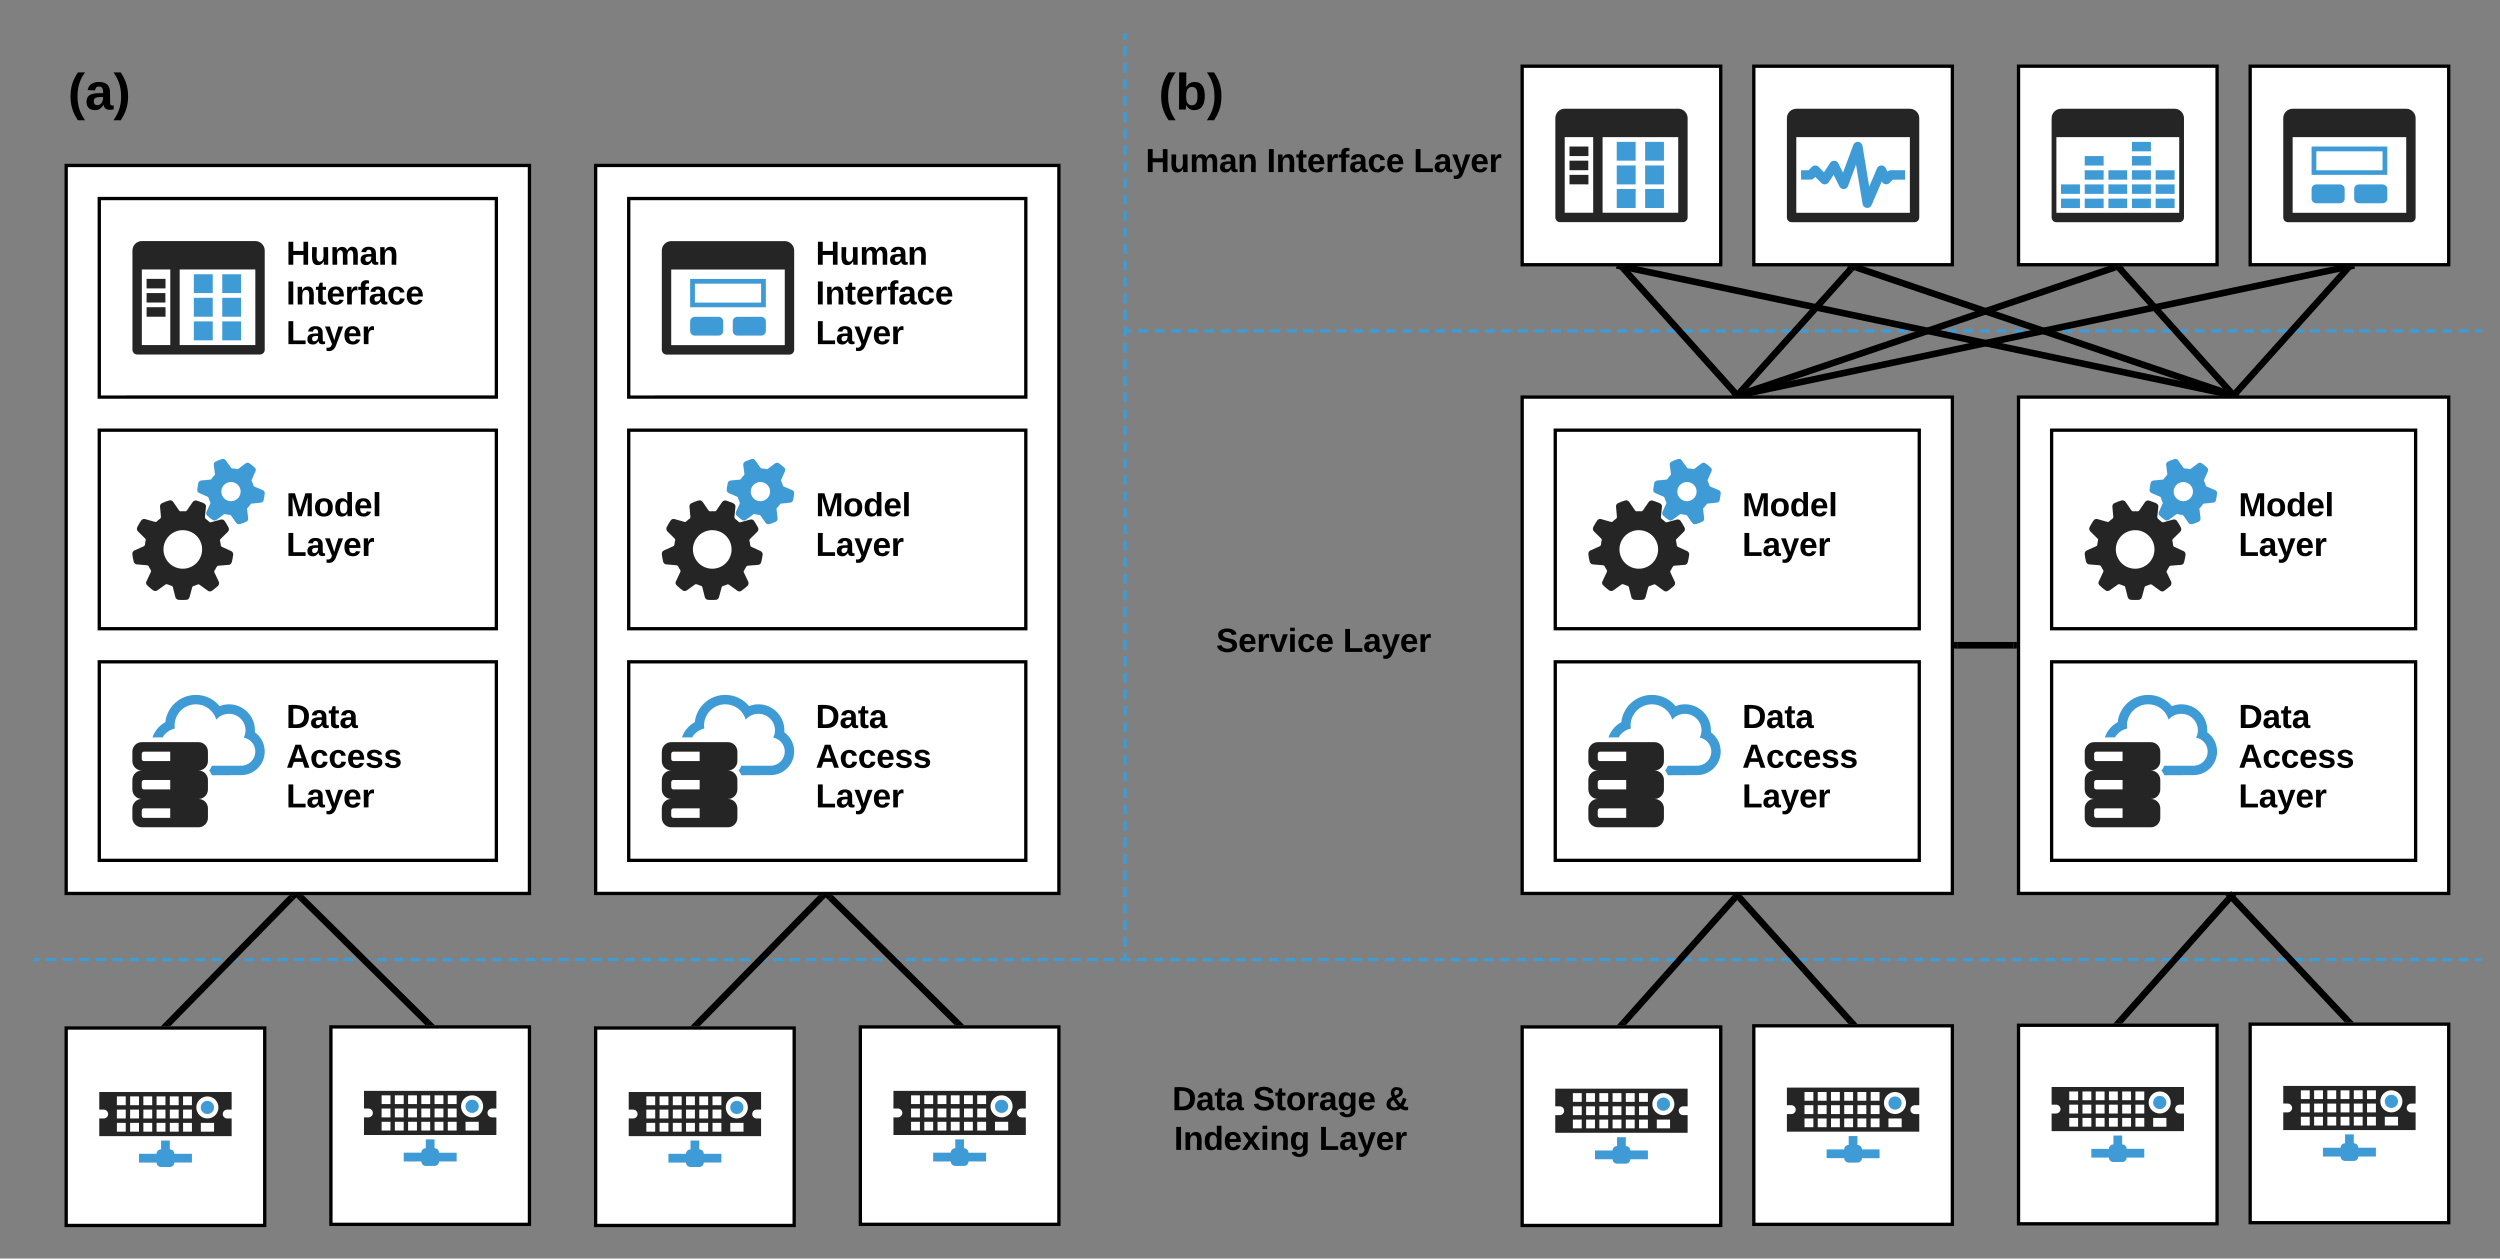 <svg xmlns="http://www.w3.org/2000/svg" xmlns:xlink="http://www.w3.org/1999/xlink" xmlns:lucid="lucid" width="1511" height="760.67"><rect width="100%" height="100%" fill="#808080" stroke="none"/><g transform="translate(20 20)" lucid:page-tab-id="0_0"><path d="M1 560h1478" fill="none"/><path d="M1 560h3m4 0h5.98m4 0h6m3.98 0h6m4 0h5.98m4 0h6m3.98 0h6m4 0h5.98m4 0h6m3.98 0h6m4 0h5.98m4 0h6m3.98 0h6m4 0h5.98m4 0h6m3.98 0h6m4 0h5.98m4 0h6m3.98 0h6m4 0h5.98m4 0h6m3.98 0h6m4 0h5.98m4 0h6m3.98 0h6m4 0h5.98m4 0h5.98m4 0h6m4 0h5.98m4 0h5.98m4 0h6m4 0h5.98m4 0h5.98m4 0h6m3.98 0h6m4 0h5.98m4 0h6m3.98 0h6m4 0h5.98m4 0h6m3.98 0h6m4 0h5.98m4 0h6m3.98 0h6m4 0h5.98m4 0h6m3.98 0h6m4 0h5.98m4 0h6m3.98 0h6m4 0h5.98m4 0h6m3.98 0h6m4 0h5.98m4 0h6m3.98 0h6m4 0h5.98m4 0h6m3.98 0h6m4 0h5.98m4 0h6m3.98 0h6m4 0h5.98m4 0h5.98m4 0h6m4 0h5.98m4 0h5.98m4 0h6m4 0h5.98m4 0h5.98m4 0h6m3.98 0h6m4 0H723m4 0h6m3.98 0h6m4 0h5.98m4 0h6m3.98 0h6m4 0h5.98m4 0h6m3.98 0h6m4 0h5.98m4 0h6m3.98 0h6m4 0h5.98m4 0h6m3.98 0h6m4 0h5.98m4 0h6m3.98 0h6m4 0h5.98m4 0h6m3.98 0h6m4 0h5.98m4 0h6m3.98 0h6m4 0h5.98m4 0h6m3.98 0h6m4 0h5.98m4 0h5.98m4 0h6m4 0h5.98m4 0h5.98m4 0h6m4 0h5.98m4 0h5.98m4 0h6m3.98 0h6m4 0h5.98m4 0h6m3.98 0h6m4 0h5.98m4 0h6m3.98 0h6m4 0h5.98m4 0h6m3.98 0h6m4 0h5.98m4 0h6m3.98 0h6m4 0h5.98m4 0h6m3.98 0h6m4 0h5.98m4 0h6m3.98 0h6m4 0h5.98m4 0h6m3.98 0h6m4 0h5.98m4 0h6m3.98 0h6m4 0h5.98m4 0h6m3.98 0h6m4 0h5.98m4 0h5.98m4 0h6m4 0h5.98m4 0h5.98m4 0h6m4 0h5.98m4 0h5.98m4 0h6m3.98 0h6m4 0h5.98m4 0h6m3.98 0h3M1.03 560H0M1478.97 560h1.03" stroke="#3e9bd5" stroke-width="2" fill="none"/><path d="M660 559V1" fill="none"/><path d="M660 559v-3m0-3.98v-5.97m0-4v-5.97m0-3.98v-5.98m0-4v-5.97m0-3.98v-5.98m0-4v-5.97m0-4v-5.97m0-3.98v-5.98m0-4v-5.97m0-3.98v-5.98m0-4v-5.97m0-3.98v-5.98m0-4v-5.96m0-4v-5.97m0-3.97v-5.98m0-4v-5.97m0-3.98v-5.98m0-4v-5.97m0-3.98v-5.98m0-4v-5.97m0-4v-5.97m0-3.98v-5.98m0-4v-5.97m0-3.98v-5.98m0-4v-5.97m0-3.98v-5.98m0-4v-5.97m0-3.98v-6m0-3.98v-5.97m0-4v-5.97m0-3.98v-5.98m0-4v-5.97m0-3.98v-5.98m0-4v-5.98m0-3.98v-5.98m0-4v-5.96m0-4v-5.97m0-3.98v-5.98m0-4v-5.97m0-3.98v-5.98m0-4v-5.97m0-3.98v-6m0-3.98v-5.97m0-4v-5.97m0-3.98v-5.98m0-4v-5.97m0-3.98V87.7m0-4v-5.98m0-3.98v-5.98m0-4V57.8m0-4v-5.97m0-3.98v-5.98m0-4V27.9m0-3.98v-5.98m0-4V7.98M660 4V1M660 558.97V560M660 1.03V0" stroke="#3e9bd5" stroke-width="2" fill="none"/><path d="M661 180h818" fill="none"/><path d="M661 180h3m3.98 0h6m3.98 0h5.98m4 0h5.98m4 0h5.98m4 0h5.97m4 0h5.98m4 0h5.97m4 0h5.98m4 0h5.97m4 0h5.98m4 0h5.97m4 0h5.98m4 0h5.98m4 0h5.97m4 0h5.98m4 0h5.97m4 0h5.98m4 0h5.97m4 0h5.98m4 0h5.97m4 0h5.98m4 0h5.98m4 0h5.97m4 0h5.98m4 0h5.98m4 0h5.98m4 0h5.97m4 0h5.98m4 0h6m3.98 0h5.98m4 0h5.98m4 0h5.97m4 0h6m3.98 0h5.98m4 0h5.98m4 0h5.97m4 0h6m3.98 0h6m3.98 0h5.98m4 0h5.98m4 0h5.97m3.98 0h6m3.98 0h5.98m4 0h5.98m4 0h5.98m4 0h5.97m4 0h5.98m4 0h5.97m4 0h5.98m4 0h5.97m4 0h5.98m4 0h5.97m4 0h5.98m4 0h5.98m4 0h5.97m4 0h5.98m4 0h5.97m4 0h5.98m4 0h5.97m4 0h5.98m4 0h5.97m4 0h5.98m4 0h5.98m4 0h5.97m4 0h5.98m4 0h5.98m4 0h5.98m4 0h5.97m4 0h5.98m4 0h6m3.98 0h5.98m4 0h5.98m4 0h5.97m4 0h6m3.98 0h5.98m4 0h5.98m4 0h5.97m4 0h6m3.98 0h6m3.98 0h5.98m4 0h5.98m4 0h2.98M661.03 180H660M1478.97 180h1.03" stroke="#3e9bd5" stroke-width="2" fill="none"/><path d="M900 20h120v120H900zM1340 20h120v120h-120zM1040 20h120v120h-120zM20 80h280v440H20z" stroke="#000" stroke-width="2" fill="#fff"/><path d="M40 380h240v120H40z" stroke="#000" stroke-width="2" fill="#fff"/><use xlink:href="#a" transform="matrix(1,0,0,1,45,385) translate(108 35)"/><use xlink:href="#b" transform="matrix(1,0,0,1,45,385) translate(108 59)"/><use xlink:href="#c" transform="matrix(1,0,0,1,45,385) translate(108 83)"/><path d="M134.08 422.64c3.6 2.56 5.92 6.88 5.92 11.6 0 7.84-6.4 14.24-14.24 14.24l-17.68.08c-.4-1.04-.96-2-1.68-2.88.72-.8 1.28-1.76 1.68-2.88h17.6c4.8 0 8.64-3.84 8.64-8.56 0-4.16-3.04-7.68-6.96-8.4.64-1.36 1.04-2.8 1.04-4.4 0-5.52-4.48-10-10-10-3.12 0-5.84 1.36-7.68 3.52-1.52-5.36-6.48-9.28-12.32-9.28-7.12 0-12.88 5.76-12.88 12.88 0 .64.08 1.2.16 1.76-3.2.8-5.84 2.64-7.36 5.36h-6.16c1.36-3.92 4.08-7.2 7.76-9.2C80.96 407.2 88.8 400 98.4 400c5.68 0 10.88 2.56 14.32 6.8 1.76-.72 3.68-1.12 5.68-1.12 8.64 0 15.68 7.04 15.68 15.76v1.2z" stroke="#000" stroke-opacity="0" stroke-width=".06" fill="#3e9bd5"/><path d="M65.68 428.56H100c3.12 0 5.68 2.56 5.68 5.76V440c0 3.12-2.56 5.68-5.68 5.68 3.12 0 5.68 2.64 5.68 5.76v5.68c0 3.2-2.56 5.76-5.68 5.76 3.12 0 5.68 2.56 5.68 5.68v5.76c0 3.12-2.56 5.68-5.68 5.68H65.68c-3.12 0-5.68-2.56-5.68-5.68v-5.76c0-3.12 2.56-5.68 5.68-5.68-3.12 0-5.68-2.56-5.68-5.76v-5.68c0-3.2 2.56-5.76 5.68-5.76-3.12 0-5.68-2.56-5.68-5.68v-5.68c0-3.2 2.56-5.76 5.68-5.76zm1.2 40c-.64 0-1.2.64-1.2 1.44v2.88c0 .8.56 1.44 1.2 1.44h16v-5.76h-16zm0-34.24c-.64 0-1.2.64-1.2 1.36v2.88c0 .8.56 1.44 1.2 1.44h16v-5.68h-16zm0 17.12c-.64 0-1.2.64-1.2 1.44v2.8c0 .8.56 1.44 1.2 1.44h16v-5.68h-16z" stroke="#000" stroke-opacity="0" stroke-width=".06" fill="#252525"/><path d="M40 240h240v120H40z" stroke="#000" stroke-width="2" fill="#fff"/><use xlink:href="#d" transform="matrix(1,0,0,1,45,245) translate(108 47)"/><use xlink:href="#e" transform="matrix(1,0,0,1,45,245) translate(108 71)"/><path d="M129.44 287.2c-.08.17-.16.34-.08.6l.64 5.46c.08.85-.32 1.7-1.12 2.05-1.28.6-2.56 1.12-3.84 1.46-.88.25-1.68 0-2.24-.7l-3.2-4.5c-.16-.18-.32-.35-.56-.35-1.12-.08-2.24-.25-3.28-.6-.16.1-.32.1-.48.27l-4.48 3.33c-.72.5-1.6.5-2.32 0-1.12-.77-2.16-1.62-3.2-2.56-.64-.6-.8-1.45-.48-2.3l2.32-5.04c.08-.26.08-.43 0-.6-.48-1.02-.88-2.05-1.2-3.16-.08-.17-.24-.25-.4-.34l-5.12-2.22c-.8-.34-1.28-1.1-1.2-1.96.16-1.37.32-2.73.64-4.1.24-.85.88-1.45 1.76-1.53l5.52-.53c.24 0 .4-.17.56-.25.64-.94 1.28-1.8 2.08-2.56.16-.17.16-.43.16-.6l-.72-5.55c-.08-.84.4-1.6 1.12-1.95 1.28-.6 2.56-1.1 3.92-1.53.8-.26 1.68 0 2.16.76l3.28 4.53c.08.18.32.26.48.35 1.12 0 2.24.25 3.28.5.16 0 .4-.08.56-.16l4.4-3.34c.72-.5 1.6-.6 2.32-.08 1.2.85 2.24 1.62 3.28 2.64.64.6.8 1.45.4 2.22l-2.24 5.12c-.08.17-.16.43-.08.6.48.94.88 2.05 1.2 3.07.08.17.24.34.4.43l5.12 2.13c.8.33 1.28 1.1 1.2 1.95-.16 1.45-.32 2.73-.64 4.1-.16.85-.88 1.45-1.76 1.54l-5.52.58c-.24 0-.4.1-.56.26-.56.94-1.28 1.8-2.08 2.56zm-9.84-15.87c-3.2 0-5.84 2.56-5.84 5.8 0 3.16 2.64 5.8 5.84 5.8 3.2 0 5.84-2.64 5.84-5.8 0-3.24-2.64-5.8-5.84-5.8z" stroke="#000" stroke-opacity="0" stroke-width=".05" fill="#3e9bd5"/><path d="M104.32 293.6c.72.5 1.44 1.2 2.16 1.8.24.25.64.42 1.04.25l5.92-1.62c.96-.26 1.92.08 2.4.93.88 1.3 1.6 2.57 2.32 3.93.4.93.24 1.87-.48 2.55l-4.4 4.35c-.32.26-.4.6-.32 1.03.24.85.4 1.8.48 2.73 0 .42.24.77.64.94l5.6 2.56c.88.42 1.36 1.28 1.28 2.22-.24 1.53-.48 2.98-.88 4.52-.24.94-.96 1.62-1.92 1.62l-6.16.5c-.4 0-.72.18-.96.6-.4.78-.88 1.63-1.36 2.4-.24.34-.32.68-.08 1.1l2.64 5.56c.4.85.16 1.87-.48 2.56-1.2 1.02-2.32 1.96-3.6 2.9-.72.6-1.76.6-2.56 0l-5.04-3.67c-.32-.17-.64-.26-1.04-.1-.88.35-1.68.7-2.64.95-.32.1-.64.43-.72.77l-1.6 5.96c-.24.94-1.04 1.62-2 1.62-1.52.1-3.04.1-4.56 0-.96-.08-1.76-.76-2-1.62l-1.52-6.06c-.08-.34-.32-.68-.72-.76-.88-.26-1.76-.6-2.56-.94-.4-.17-.8-.17-1.12.08l-5.04 3.6c-.8.5-1.76.5-2.56-.1-1.28-.94-2.4-1.88-3.52-3-.72-.67-.88-1.6-.4-2.46l2.64-5.63c.16-.35.16-.7 0-1.04-.56-.76-.96-1.53-1.36-2.4-.24-.33-.56-.58-.96-.58l-6.16-.52c-.96-.08-1.68-.76-1.92-1.7-.4-1.54-.64-3-.8-4.53-.08-.93.4-1.87 1.28-2.2l5.68-2.57c.32-.18.56-.43.64-.86.08-.94.24-1.8.48-2.73.08-.34 0-.77-.32-1.02l-4.4-4.36c-.64-.7-.8-1.7-.4-2.57.72-1.36 1.44-2.64 2.32-3.92.56-.84 1.52-1.2 2.4-.93l6 1.7c.4.18.72 0 1.04-.25.64-.6 1.36-1.2 2.08-1.7.32-.26.48-.6.48-1.03l-.56-6.15c-.08-1.03.4-1.88 1.28-2.22 1.44-.7 2.8-1.2 4.32-1.62.96-.25 1.92.18 2.4.94l3.52 5.12c.24.35.56.52.96.52.96-.1 1.84-.1 2.8 0 .4 0 .72-.17.96-.52l3.52-5.12c.56-.76 1.52-1.1 2.4-.85 1.52.5 2.88 1 4.32 1.6.88.44 1.44 1.3 1.28 2.23l-.64 6.15c0 .42.16.76.48 1.02zm-13.84 6.83c-6.4 0-11.68 5.2-11.68 11.6 0 6.5 5.28 11.7 11.68 11.7 6.48 0 11.68-5.2 11.68-11.7 0-6.4-5.2-11.6-11.68-11.6z" stroke="#000" stroke-opacity="0" stroke-width=".05" fill="#252525"/><path d="M40 100h240v120H40z" stroke="#000" stroke-width="2" fill="#fff"/><use xlink:href="#f" transform="matrix(1,0,0,1,45,105) translate(108 35)"/><use xlink:href="#g" transform="matrix(1,0,0,1,45,105) translate(108 59)"/><use xlink:href="#c" transform="matrix(1,0,0,1,45,105) translate(108 83)"/><path d="M140 191.4c0 1.56-1.28 2.87-2.88 2.87h-74.2c-1.6 0-2.87-1.3-2.87-2.88V131.4c0-3.15 2.56-5.7 5.67-5.7h68.6c3.12 0 5.68 2.62 5.68 5.7v59.97zm-51.4-48.53v45.7h45.72v-45.7H88.6zm-22.88 0v45.7h17.2v-45.7H65.7z" stroke="#000" stroke-opacity="0" stroke-width=".06" fill="#252525"/><path d="M114.34 145.75h11.35v11.37h-11.36v-11.37zm-17.2 0h11.44v11.37H97.15v-11.37zm17.2 14.25h11.35v11.44h-11.36V160zm-17.2 0h11.44v11.44H97.15V160zm17.2 14.25h11.35v11.45h-11.36v-11.45zm-17.2 0h11.44v11.45H97.15v-11.45z" stroke="#000" stroke-opacity="0" stroke-width=".06" fill="#3e9bd5"/><path d="M68.6 148.56h11.44v5.75H68.6v-5.74zm0 17.13h11.44v5.74H68.6v-5.75zm0-8.58h11.36v5.76H68.6v-5.76z" stroke="#000" stroke-opacity="0" stroke-width=".06" fill="#252525"/><path d="M0 0h80v80H0z" stroke="#000" stroke-opacity="0" stroke-width="2" fill="#fff" fill-opacity="0"/><use xlink:href="#h" transform="matrix(1,0,0,1,5,5) translate(16.074 41.222)"/><path d="M660 0h80v80h-80z" stroke="#000" stroke-opacity="0" stroke-width="2" fill="#fff" fill-opacity="0"/><use xlink:href="#i" transform="matrix(1,0,0,1,665,5) translate(15.253 41.222)"/><path d="M900 600.67h120v120H900z" stroke="#000" stroke-width="2" fill="#fff"/><path d="M962.64 672.68c1.52 0 2.72 1.18 2.72 2.67H976v5.3h-10.64c0 1.5-1.2 2.68-2.72 2.68h-5.28c-1.52 0-2.72-1.18-2.72-2.67H944v-5.3h10.64c0-1.5 1.2-2.68 2.72-2.68v-5.35h5.28v5.35zM985.36 643.35c2.16 0 4 1.77 4 4 0 2.2-1.84 3.98-4 3.98-2.24 0-4-1.77-4-4 0-2.2 1.76-3.98 4-3.98z" stroke="#000" stroke-opacity="0" stroke-width=".05" fill="#3e9bd5"/><path d="M920 638h80v10.65h-2.64c-1.52 0-2.72 1.23-2.72 2.68 0 1.5 1.2 2.67 2.72 2.67h2.64v10.66h-80V654h2.64c1.52 0 2.72-1.18 2.72-2.67 0-1.45-1.2-2.68-2.72-2.68H920V638zm10.64 10.65V654H936v-5.35h-5.36zm40-7.98v5.3H976v-5.3h-5.36zm-8 0v5.3H968v-5.3h-5.36zm-8 0v5.3H960v-5.3h-5.36zm-8 0v5.3H952v-5.3h-5.36zm-8 0v5.3H944v-5.3h-5.36zm-8 0v5.3H936v-5.3h-5.36zm40 16v5.3H976v-5.3h-5.36zm-8 0v5.3H968v-5.3h-5.36zm-8 0v5.3H960v-5.3h-5.36zm-8 0v5.3H952v-5.3h-5.36zm-8 0v5.3H944v-5.3h-5.36zm-8 0v5.3H936v-5.3h-5.36zm40-8.02V654H976v-5.35h-5.36zm-8 0V654H968v-5.35h-5.36zm-8 0V654H960v-5.35h-5.36zm-8 0V654H952v-5.35h-5.36zm-8 0V654H944v-5.35h-5.36zm42.72 8.03v5.3h8v-5.3h-8zm4-16c-3.68 0-6.72 3-6.72 6.66 0 3.67 3.04 6.66 6.72 6.66 3.68 0 6.64-3 6.64-6.66 0-3.67-2.96-6.67-6.64-6.67z" stroke="#000" stroke-opacity="0" stroke-width=".05" fill="#252525"/><path d="M620 599h280v119.34H620z" stroke="#000" stroke-opacity="0" stroke-width="2" fill="#fff" fill-opacity="0"/><use xlink:href="#j" transform="matrix(1,0,0,1,625,604) translate(63.5 47)"/><use xlink:href="#k" transform="matrix(1,0,0,1,625,604) translate(112.278 47)"/><use xlink:href="#l" transform="matrix(1,0,0,1,625,604) translate(192.111 47)"/><use xlink:href="#m" transform="matrix(1,0,0,1,625,604) translate(64.583 71)"/><use xlink:href="#n" transform="matrix(1,0,0,1,625,604) translate(152.139 71)"/><path d="M1040 600h120v120h-120z" stroke="#000" stroke-width="2" fill="#fff"/><path d="M1102.64 672c1.52 0 2.72 1.2 2.72 2.7H1116v5.3h-10.64c0 1.5-1.2 2.67-2.72 2.67h-5.28c-1.52 0-2.72-1.18-2.72-2.68H1084v-5.3h10.64c0-1.5 1.2-2.7 2.72-2.7v-5.34h5.28V672zM1125.36 642.68c2.16 0 4 1.77 4 4 0 2.2-1.84 3.98-4 3.98-2.24 0-4-1.77-4-4 0-2.2 1.76-3.98 4-3.98z" stroke="#000" stroke-opacity="0" stroke-width=".05" fill="#3e9bd5"/><path d="M1060 637.33h80V648h-2.64c-1.52 0-2.72 1.2-2.72 2.66 0 1.5 1.2 2.68 2.72 2.68h2.64V664h-80v-10.66h2.64c1.52 0 2.72-1.18 2.72-2.68 0-1.45-1.2-2.67-2.72-2.67H1060v-10.67zm10.64 10.66v5.34h5.36V648h-5.36zm40-8v5.3h5.36V640h-5.36zm-8 0v5.3h5.36V640h-5.36zm-8 0v5.3h5.36V640h-5.36zm-8 0v5.3h5.36V640h-5.36zm-8 0v5.3h5.36V640h-5.36zm-8 0v5.3h5.36V640h-5.36zm40 16v5.3h5.36V656h-5.36zm-8 0v5.3h5.36V656h-5.36zm-8 0v5.3h5.36V656h-5.36zm-8 0v5.3h5.36V656h-5.36zm-8 0v5.3h5.36V656h-5.36zm-8 0v5.3h5.36V656h-5.36zm40-8v5.34h5.36V648h-5.36zm-8 0v5.34h5.36V648h-5.36zm-8 0v5.34h5.36V648h-5.36zm-8 0v5.34h5.36V648h-5.36zm-8 0v5.34h5.36V648h-5.36zm42.72 8v5.3h8V656h-8zm4-16c-3.68 0-6.72 3-6.72 6.67s3.04 6.67 6.72 6.67c3.68 0 6.64-3 6.64-6.67s-2.96-6.66-6.64-6.66z" stroke="#000" stroke-opacity="0" stroke-width=".05" fill="#252525"/><path d="M900 220h260v300H900z" stroke="#000" stroke-width="2" fill="#fff"/><path d="M920 380h220v120H920z" stroke="#000" stroke-width="2" fill="#fff"/><use xlink:href="#o" transform="matrix(1,0,0,1,925,385) translate(108 35)"/><use xlink:href="#p" transform="matrix(1,0,0,1,925,385) translate(108 59)"/><use xlink:href="#q" transform="matrix(1,0,0,1,925,385) translate(108 83)"/><path d="M1014.08 422.64c3.6 2.56 5.92 6.88 5.92 11.6 0 7.84-6.4 14.24-14.24 14.24l-17.68.08c-.4-1.04-.96-2-1.68-2.88.72-.8 1.28-1.76 1.68-2.88h17.6c4.8 0 8.64-3.84 8.64-8.56 0-4.16-3.04-7.68-6.96-8.4.64-1.36 1.04-2.8 1.04-4.4 0-5.52-4.48-10-10-10-3.12 0-5.84 1.36-7.68 3.52-1.52-5.36-6.48-9.28-12.32-9.28-7.12 0-12.88 5.76-12.88 12.88 0 .64.08 1.2.16 1.76-3.2.8-5.84 2.64-7.36 5.36h-6.16c1.36-3.92 4.08-7.2 7.76-9.2 1.04-9.28 8.88-16.48 18.48-16.48 5.68 0 10.88 2.56 14.32 6.8 1.76-.72 3.68-1.12 5.68-1.12 8.64 0 15.68 7.04 15.68 15.76v1.2z" stroke="#000" stroke-opacity="0" stroke-width=".06" fill="#3e9bd5"/><path d="M945.68 428.56H980c3.12 0 5.68 2.56 5.68 5.76V440c0 3.12-2.56 5.68-5.68 5.68 3.12 0 5.68 2.64 5.68 5.76v5.68c0 3.2-2.56 5.76-5.68 5.76 3.12 0 5.68 2.56 5.68 5.68v5.76c0 3.12-2.56 5.68-5.68 5.68h-34.32c-3.12 0-5.68-2.56-5.68-5.68v-5.76c0-3.12 2.56-5.68 5.68-5.68-3.12 0-5.68-2.56-5.68-5.76v-5.68c0-3.2 2.56-5.76 5.68-5.76-3.12 0-5.68-2.56-5.68-5.68v-5.68c0-3.2 2.56-5.76 5.68-5.76zm1.2 40c-.64 0-1.2.64-1.2 1.44v2.88c0 .8.56 1.44 1.2 1.44h16v-5.76h-16zm0-34.24c-.64 0-1.2.64-1.2 1.36v2.88c0 .8.56 1.44 1.2 1.44h16v-5.68h-16zm0 17.12c-.64 0-1.2.64-1.2 1.44v2.8c0 .8.56 1.44 1.2 1.44h16v-5.68h-16z" stroke="#000" stroke-opacity="0" stroke-width=".06" fill="#252525"/><path d="M920 240h220v120H920z" stroke="#000" stroke-width="2" fill="#fff"/><use xlink:href="#r" transform="matrix(1,0,0,1,925,245) translate(108 47)"/><use xlink:href="#s" transform="matrix(1,0,0,1,925,245) translate(108 71)"/><path d="M1009.44 287.2c-.08.17-.16.34-.08.6l.64 5.46c.08.85-.32 1.7-1.12 2.05-1.28.6-2.56 1.12-3.84 1.46-.88.25-1.68 0-2.24-.7l-3.2-4.5c-.16-.18-.32-.35-.56-.35-1.12-.08-2.24-.25-3.28-.6-.16.1-.32.1-.48.27l-4.48 3.33c-.72.5-1.6.5-2.32 0-1.12-.77-2.16-1.62-3.2-2.56-.64-.6-.8-1.45-.48-2.3l2.32-5.04c.08-.26.08-.43 0-.6-.48-1.02-.88-2.05-1.2-3.16-.08-.17-.24-.25-.4-.34l-5.12-2.22c-.8-.34-1.28-1.1-1.2-1.96.16-1.37.32-2.73.64-4.1.24-.85.88-1.45 1.76-1.53l5.52-.53c.24 0 .4-.17.56-.25.64-.94 1.28-1.8 2.08-2.56.16-.17.16-.43.16-.6l-.72-5.55c-.08-.84.4-1.6 1.12-1.95 1.28-.6 2.56-1.1 3.92-1.53.8-.26 1.68 0 2.16.76l3.28 4.53c.08.18.32.26.48.35 1.12 0 2.24.25 3.28.5.16 0 .4-.08.56-.16l4.4-3.34c.72-.5 1.6-.6 2.32-.08 1.2.85 2.24 1.62 3.28 2.64.64.6.8 1.45.4 2.22l-2.24 5.12c-.08.17-.16.43-.08.6.48.94.88 2.05 1.2 3.07.08.17.24.34.4.43l5.12 2.13c.8.33 1.28 1.1 1.2 1.95-.16 1.45-.32 2.73-.64 4.1-.16.85-.88 1.45-1.76 1.54l-5.52.58c-.24 0-.4.1-.56.26-.56.94-1.28 1.8-2.08 2.56zm-9.84-15.87c-3.2 0-5.84 2.56-5.84 5.8 0 3.16 2.64 5.8 5.84 5.8 3.2 0 5.84-2.64 5.84-5.8 0-3.24-2.64-5.8-5.84-5.8z" stroke="#000" stroke-opacity="0" stroke-width=".05" fill="#3e9bd5"/><path d="M984.32 293.6c.72.5 1.44 1.2 2.16 1.8.24.25.64.42 1.04.25l5.92-1.62c.96-.26 1.92.08 2.4.93.88 1.3 1.6 2.57 2.32 3.93.4.93.24 1.87-.48 2.55l-4.4 4.35c-.32.26-.4.6-.32 1.03.24.85.4 1.8.48 2.73 0 .42.24.77.64.94l5.6 2.56c.88.42 1.36 1.28 1.28 2.22-.24 1.53-.48 2.98-.88 4.52-.24.94-.96 1.62-1.92 1.62l-6.16.5c-.4 0-.72.18-.96.6-.4.78-.88 1.63-1.36 2.4-.24.34-.32.68-.08 1.1l2.64 5.56c.4.85.16 1.87-.48 2.56-1.2 1.02-2.32 1.96-3.6 2.9-.72.6-1.76.6-2.56 0l-5.04-3.67c-.32-.17-.64-.26-1.04-.1-.88.35-1.68.7-2.64.95-.32.1-.64.43-.72.77l-1.6 5.96c-.24.94-1.04 1.62-2 1.62-1.52.1-3.04.1-4.56 0-.96-.08-1.76-.76-2-1.62l-1.52-6.06c-.08-.34-.32-.68-.72-.76-.88-.26-1.76-.6-2.56-.94-.4-.17-.8-.17-1.12.08l-5.04 3.6c-.8.5-1.76.5-2.56-.1-1.28-.94-2.4-1.88-3.52-3-.72-.67-.88-1.6-.4-2.46l2.64-5.63c.16-.35.16-.7 0-1.04-.56-.76-.96-1.53-1.36-2.4-.24-.33-.56-.58-.96-.58l-6.16-.52c-.96-.08-1.68-.76-1.92-1.7-.4-1.54-.64-3-.8-4.53-.08-.93.4-1.87 1.28-2.2l5.68-2.57c.32-.18.56-.43.64-.86.08-.94.24-1.8.48-2.73.08-.34 0-.77-.32-1.02l-4.4-4.36c-.64-.7-.8-1.7-.4-2.57.72-1.36 1.44-2.64 2.32-3.92.56-.84 1.52-1.2 2.4-.93l6 1.7c.4.18.72 0 1.04-.25.64-.6 1.36-1.2 2.08-1.7.32-.26.48-.6.48-1.03l-.56-6.15c-.08-1.03.4-1.88 1.28-2.22 1.44-.7 2.8-1.2 4.32-1.62.96-.25 1.92.18 2.4.94l3.52 5.12c.24.35.56.52.96.52.96-.1 1.84-.1 2.8 0 .4 0 .72-.17.96-.52l3.52-5.12c.56-.76 1.52-1.1 2.4-.85 1.52.5 2.88 1 4.32 1.6.88.44 1.44 1.3 1.28 2.23l-.64 6.15c0 .42.16.76.48 1.02zm-13.84 6.83c-6.4 0-11.68 5.2-11.68 11.6 0 6.5 5.28 11.7 11.68 11.7 6.48 0 11.68-5.2 11.68-11.7 0-6.4-5.2-11.6-11.68-11.6z" stroke="#000" stroke-opacity="0" stroke-width=".05" fill="#252525"/><path d="M1200 220h260v300h-260z" stroke="#000" stroke-width="2" fill="#fff"/><path d="M1220 380h220v120h-220z" stroke="#000" stroke-width="2" fill="#fff"/><use xlink:href="#o" transform="matrix(1,0,0,1,1225,385) translate(108 35)"/><use xlink:href="#p" transform="matrix(1,0,0,1,1225,385) translate(108 59)"/><use xlink:href="#q" transform="matrix(1,0,0,1,1225,385) translate(108 83)"/><path d="M1314.08 422.64c3.6 2.56 5.92 6.88 5.92 11.6 0 7.84-6.4 14.24-14.24 14.24l-17.68.08c-.4-1.04-.96-2-1.68-2.88.72-.8 1.28-1.76 1.68-2.88h17.6c4.8 0 8.64-3.84 8.64-8.56 0-4.16-3.04-7.68-6.96-8.4.64-1.36 1.04-2.8 1.04-4.4 0-5.52-4.48-10-10-10-3.12 0-5.84 1.36-7.68 3.52-1.52-5.36-6.48-9.28-12.32-9.28-7.12 0-12.88 5.76-12.88 12.88 0 .64.08 1.2.16 1.76-3.2.8-5.84 2.64-7.36 5.36h-6.16c1.36-3.92 4.08-7.2 7.76-9.2 1.04-9.28 8.88-16.48 18.48-16.48 5.68 0 10.88 2.56 14.32 6.8 1.76-.72 3.68-1.12 5.68-1.12 8.64 0 15.68 7.04 15.68 15.76v1.2z" stroke="#000" stroke-opacity="0" stroke-width=".06" fill="#3e9bd5"/><path d="M1245.68 428.56H1280c3.12 0 5.68 2.56 5.68 5.76V440c0 3.12-2.56 5.68-5.68 5.68 3.12 0 5.68 2.64 5.68 5.76v5.68c0 3.2-2.56 5.76-5.68 5.76 3.12 0 5.68 2.56 5.68 5.68v5.76c0 3.12-2.56 5.68-5.68 5.68h-34.32c-3.12 0-5.68-2.56-5.68-5.68v-5.76c0-3.12 2.56-5.68 5.68-5.68-3.12 0-5.68-2.56-5.68-5.76v-5.68c0-3.2 2.56-5.76 5.68-5.76-3.12 0-5.68-2.56-5.68-5.68v-5.68c0-3.2 2.56-5.76 5.68-5.76zm1.2 40c-.64 0-1.2.64-1.2 1.44v2.88c0 .8.56 1.44 1.2 1.44h16v-5.76h-16zm0-34.24c-.64 0-1.2.64-1.2 1.36v2.88c0 .8.56 1.44 1.2 1.44h16v-5.68h-16zm0 17.12c-.64 0-1.2.64-1.2 1.44v2.8c0 .8.56 1.44 1.2 1.44h16v-5.68h-16z" stroke="#000" stroke-opacity="0" stroke-width=".06" fill="#252525"/><path d="M1220 240h220v120h-220z" stroke="#000" stroke-width="2" fill="#fff"/><use xlink:href="#r" transform="matrix(1,0,0,1,1225,245) translate(108 47)"/><use xlink:href="#s" transform="matrix(1,0,0,1,1225,245) translate(108 71)"/><path d="M1309.44 287.2c-.08.17-.16.34-.08.6l.64 5.46c.08.85-.32 1.7-1.12 2.05-1.28.6-2.56 1.12-3.84 1.46-.88.25-1.68 0-2.24-.7l-3.2-4.5c-.16-.18-.32-.35-.56-.35-1.12-.08-2.24-.25-3.28-.6-.16.1-.32.1-.48.27l-4.48 3.33c-.72.5-1.6.5-2.32 0-1.12-.77-2.16-1.62-3.2-2.56-.64-.6-.8-1.45-.48-2.3l2.32-5.04c.08-.26.08-.43 0-.6-.48-1.02-.88-2.05-1.2-3.16-.08-.17-.24-.25-.4-.34l-5.12-2.22c-.8-.34-1.28-1.1-1.2-1.96.16-1.37.32-2.73.64-4.1.24-.85.88-1.45 1.76-1.53l5.52-.53c.24 0 .4-.17.56-.25.64-.94 1.28-1.8 2.08-2.56.16-.17.16-.43.16-.6l-.72-5.55c-.08-.84.4-1.6 1.12-1.95 1.28-.6 2.56-1.1 3.92-1.53.8-.26 1.68 0 2.16.76l3.28 4.53c.08.18.32.26.48.35 1.12 0 2.24.25 3.28.5.16 0 .4-.08.56-.16l4.4-3.34c.72-.5 1.6-.6 2.32-.08 1.2.85 2.24 1.62 3.28 2.64.64.6.8 1.45.4 2.22l-2.24 5.12c-.08.17-.16.43-.08.6.48.94.88 2.05 1.2 3.07.08.17.24.34.4.43l5.12 2.13c.8.33 1.28 1.1 1.2 1.95-.16 1.45-.32 2.73-.64 4.1-.16.85-.88 1.45-1.76 1.54l-5.52.58c-.24 0-.4.1-.56.26-.56.94-1.28 1.8-2.08 2.56zm-9.84-15.87c-3.2 0-5.84 2.56-5.84 5.8 0 3.16 2.64 5.8 5.84 5.8 3.2 0 5.84-2.64 5.84-5.8 0-3.24-2.64-5.8-5.84-5.8z" stroke="#000" stroke-opacity="0" stroke-width=".05" fill="#3e9bd5"/><path d="M1284.32 293.6c.72.5 1.44 1.2 2.16 1.8.24.25.64.42 1.04.25l5.92-1.62c.96-.26 1.92.08 2.4.93.88 1.3 1.6 2.57 2.32 3.93.4.93.24 1.87-.48 2.55l-4.4 4.35c-.32.26-.4.6-.32 1.03.24.85.4 1.8.48 2.73 0 .42.24.77.64.94l5.6 2.56c.88.42 1.36 1.28 1.28 2.22-.24 1.53-.48 2.98-.88 4.52-.24.94-.96 1.62-1.92 1.62l-6.16.5c-.4 0-.72.18-.96.6-.4.78-.88 1.63-1.36 2.4-.24.34-.32.68-.08 1.1l2.64 5.56c.4.85.16 1.87-.48 2.56-1.2 1.02-2.32 1.96-3.6 2.9-.72.6-1.76.6-2.56 0l-5.04-3.67c-.32-.17-.64-.26-1.04-.1-.88.35-1.68.7-2.64.95-.32.1-.64.43-.72.77l-1.6 5.96c-.24.94-1.04 1.62-2 1.62-1.52.1-3.04.1-4.56 0-.96-.08-1.76-.76-2-1.62l-1.52-6.06c-.08-.34-.32-.68-.72-.76-.88-.26-1.76-.6-2.56-.94-.4-.17-.8-.17-1.12.08l-5.04 3.6c-.8.5-1.76.5-2.56-.1-1.28-.94-2.4-1.88-3.52-3-.72-.67-.88-1.6-.4-2.46l2.64-5.63c.16-.35.16-.7 0-1.04-.56-.76-.96-1.53-1.36-2.4-.24-.33-.56-.58-.96-.58l-6.16-.52c-.96-.08-1.68-.76-1.92-1.7-.4-1.54-.64-3-.8-4.53-.08-.93.4-1.87 1.28-2.2l5.68-2.57c.32-.18.56-.43.64-.86.08-.94.24-1.8.48-2.73.08-.34 0-.77-.32-1.02l-4.4-4.36c-.64-.7-.8-1.7-.4-2.57.72-1.36 1.44-2.64 2.32-3.92.56-.84 1.52-1.2 2.4-.93l6 1.7c.4.18.72 0 1.04-.25.64-.6 1.36-1.2 2.08-1.7.32-.26.48-.6.48-1.03l-.56-6.15c-.08-1.03.4-1.88 1.28-2.22 1.44-.7 2.8-1.2 4.32-1.62.96-.25 1.92.18 2.4.94l3.52 5.12c.24.35.56.52.96.52.96-.1 1.84-.1 2.8 0 .4 0 .72-.17.96-.52l3.52-5.12c.56-.76 1.52-1.1 2.4-.85 1.52.5 2.88 1 4.32 1.6.88.44 1.44 1.3 1.28 2.23l-.64 6.15c0 .42.16.76.48 1.02zm-13.84 6.83c-6.4 0-11.68 5.2-11.68 11.6 0 6.5 5.28 11.7 11.68 11.7 6.48 0 11.68-5.2 11.68-11.7 0-6.4-5.2-11.6-11.68-11.6z" stroke="#000" stroke-opacity="0" stroke-width=".05" fill="#252525"/><path d="M1028.67 522.5l-67.34 75.67" stroke="#000" stroke-width="4" fill="none"/><path d="M1030.13 523.86l-3-2.66.2-.2h5.35zM962.86 599.46l-.18.2h-5.36l2.55-2.86z"/><path d="M1031.34 522.5l67.32 75" stroke="#000" stroke-width="4" fill="none"/><path d="M1032.86 521.2l-2.98 2.66-2.57-2.86h5.4zM1102.7 599h-5.4l-.16-.2 2.98-2.66z"/><path d="M20 601.33h120v119.34H20z" stroke="#000" stroke-width="2" fill="#fff"/><path d="M82.64 674.68c1.52 0 2.72 1.18 2.72 2.67H96v5.3H85.36c0 1.5-1.2 2.68-2.72 2.68h-5.28c-1.52 0-2.72-1.18-2.72-2.67H64v-5.3h10.64c0-1.5 1.2-2.68 2.72-2.68v-5.35h5.28v5.35zM105.36 645.35c2.16 0 4 1.77 4 4 0 2.2-1.84 3.98-4 3.98-2.24 0-4-1.77-4-4 0-2.2 1.76-3.98 4-3.98z" stroke="#000" stroke-opacity="0" stroke-width=".05" fill="#3e9bd5"/><path d="M40 640h80v10.65h-2.64c-1.52 0-2.72 1.23-2.72 2.68 0 1.5 1.2 2.67 2.72 2.67H120v10.66H40V656h2.64c1.52 0 2.72-1.18 2.72-2.67 0-1.45-1.2-2.68-2.72-2.68H40V640zm10.64 10.65V656H56v-5.35h-5.36zm40-7.98v5.3H96v-5.3h-5.36zm-8 0v5.3H88v-5.3h-5.36zm-8 0v5.3H80v-5.3h-5.36zm-8 0v5.3H72v-5.3h-5.36zm-8 0v5.3H64v-5.3h-5.36zm-8 0v5.3H56v-5.3h-5.36zm40 16v5.3H96v-5.3h-5.36zm-8 0v5.3H88v-5.3h-5.36zm-8 0v5.3H80v-5.3h-5.36zm-8 0v5.3H72v-5.3h-5.36zm-8 0v5.3H64v-5.3h-5.36zm-8 0v5.3H56v-5.3h-5.36zm40-8.02V656H96v-5.35h-5.36zm-8 0V656H88v-5.35h-5.36zm-8 0V656H80v-5.35h-5.36zm-8 0V656H72v-5.35h-5.36zm-8 0V656H64v-5.35h-5.36zm42.72 8.03v5.3h8v-5.3h-8zm4-16c-3.68 0-6.72 3-6.72 6.66 0 3.67 3.04 6.66 6.72 6.66 3.68 0 6.64-3 6.64-6.66 0-3.67-2.96-6.67-6.64-6.67z" stroke="#000" stroke-opacity="0" stroke-width=".05" fill="#252525"/><path d="M180 600.67h120V720H180z" stroke="#000" stroke-width="2" fill="#fff"/><path d="M242.64 674c1.52 0 2.72 1.2 2.72 2.7H256v5.3h-10.64c0 1.5-1.2 2.67-2.72 2.67h-5.28c-1.52 0-2.72-1.18-2.72-2.68H224v-5.3h10.64c0-1.5 1.2-2.7 2.72-2.7v-5.34h5.28V674zM265.36 644.68c2.16 0 4 1.77 4 4 0 2.2-1.84 3.98-4 3.98-2.24 0-4-1.77-4-4 0-2.2 1.76-3.98 4-3.98z" stroke="#000" stroke-opacity="0" stroke-width=".05" fill="#3e9bd5"/><path d="M200 639.33h80V650h-2.64c-1.52 0-2.72 1.2-2.72 2.66 0 1.5 1.2 2.68 2.72 2.68H280V666h-80v-10.66h2.64c1.52 0 2.72-1.18 2.72-2.68 0-1.45-1.2-2.67-2.72-2.67H200v-10.67zM210.64 650v5.34H216V650h-5.36zm40-8v5.3H256V642h-5.36zm-8 0v5.3H248V642h-5.36zm-8 0v5.3H240V642h-5.36zm-8 0v5.3H232V642h-5.36zm-8 0v5.3H224V642h-5.36zm-8 0v5.3H216V642h-5.36zm40 16v5.3H256V658h-5.36zm-8 0v5.3H248V658h-5.36zm-8 0v5.3H240V658h-5.36zm-8 0v5.3H232V658h-5.36zm-8 0v5.3H224V658h-5.36zm-8 0v5.3H216V658h-5.36zm40-8v5.34H256V650h-5.36zm-8 0v5.34H248V650h-5.36zm-8 0v5.34H240V650h-5.36zm-8 0v5.34H232V650h-5.36zm-8 0v5.34H224V650h-5.36zm42.72 8v5.3h8V658h-8zm4-16c-3.68 0-6.72 3-6.72 6.67s3.04 6.67 6.72 6.67c3.68 0 6.64-3 6.64-6.67s-2.96-6.66-6.64-6.66z" stroke="#000" stroke-opacity="0" stroke-width=".05" fill="#252525"/><path d="M156.27 522.43L81.4 598.9" stroke="#000" stroke-width="4" fill="none"/><path d="M157.66 523.86l-2.86-2.8.07-.06h5.6zM82.86 600.26l-.06.07h-5.6l2.8-2.87z"/><path d="M161.87 522.4l76.7 75.86" stroke="#000" stroke-width="4" fill="none"/><path d="M163.32 521.02l-2.82 2.84-2.9-2.86h5.7zM242.84 599.67h-5.68l-.02-.02 2.8-2.85z"/><path d="M340 80h280v440H340z" stroke="#000" stroke-width="2" fill="#fff"/><path d="M360 380h240v120H360z" stroke="#000" stroke-width="2" fill="#fff"/><use xlink:href="#a" transform="matrix(1,0,0,1,365,385) translate(108 35)"/><use xlink:href="#b" transform="matrix(1,0,0,1,365,385) translate(108 59)"/><use xlink:href="#c" transform="matrix(1,0,0,1,365,385) translate(108 83)"/><path d="M454.08 422.64c3.6 2.56 5.92 6.88 5.92 11.6 0 7.84-6.4 14.24-14.24 14.24l-17.68.08c-.4-1.04-.96-2-1.68-2.88.72-.8 1.28-1.76 1.68-2.88h17.6c4.8 0 8.64-3.84 8.64-8.56 0-4.16-3.04-7.68-6.96-8.4.64-1.36 1.04-2.8 1.04-4.4 0-5.52-4.48-10-10-10-3.12 0-5.84 1.36-7.68 3.52-1.52-5.36-6.48-9.28-12.32-9.28-7.12 0-12.88 5.76-12.88 12.88 0 .64.08 1.2.16 1.76-3.2.8-5.84 2.64-7.36 5.36h-6.16c1.36-3.92 4.08-7.2 7.76-9.2 1.04-9.28 8.88-16.48 18.48-16.48 5.68 0 10.88 2.56 14.32 6.8 1.76-.72 3.68-1.12 5.68-1.12 8.64 0 15.68 7.04 15.68 15.76v1.2z" stroke="#000" stroke-opacity="0" stroke-width=".06" fill="#3e9bd5"/><path d="M385.68 428.56H420c3.12 0 5.68 2.56 5.68 5.76V440c0 3.12-2.56 5.68-5.68 5.68 3.12 0 5.68 2.64 5.68 5.76v5.68c0 3.2-2.56 5.76-5.68 5.76 3.12 0 5.68 2.56 5.68 5.68v5.76c0 3.12-2.56 5.68-5.68 5.68h-34.32c-3.12 0-5.68-2.56-5.68-5.68v-5.76c0-3.12 2.56-5.68 5.68-5.68-3.12 0-5.68-2.56-5.68-5.76v-5.68c0-3.2 2.56-5.76 5.68-5.76-3.12 0-5.68-2.56-5.68-5.68v-5.68c0-3.2 2.56-5.76 5.68-5.76zm1.2 40c-.64 0-1.2.64-1.2 1.44v2.88c0 .8.56 1.44 1.2 1.44h16v-5.76h-16zm0-34.24c-.64 0-1.2.64-1.2 1.36v2.88c0 .8.56 1.44 1.2 1.44h16v-5.68h-16zm0 17.12c-.64 0-1.2.64-1.2 1.44v2.8c0 .8.56 1.44 1.2 1.44h16v-5.68h-16z" stroke="#000" stroke-opacity="0" stroke-width=".06" fill="#252525"/><path d="M360 240h240v120H360z" stroke="#000" stroke-width="2" fill="#fff"/><use xlink:href="#d" transform="matrix(1,0,0,1,365,245) translate(108 47)"/><use xlink:href="#e" transform="matrix(1,0,0,1,365,245) translate(108 71)"/><path d="M449.44 287.2c-.08.17-.16.34-.08.6l.64 5.46c.08.85-.32 1.7-1.12 2.05-1.28.6-2.56 1.12-3.84 1.46-.88.25-1.68 0-2.24-.7l-3.2-4.5c-.16-.18-.32-.35-.56-.35-1.12-.08-2.24-.25-3.28-.6-.16.1-.32.1-.48.27l-4.48 3.33c-.72.5-1.6.5-2.32 0-1.12-.77-2.16-1.62-3.2-2.56-.64-.6-.8-1.45-.48-2.3l2.32-5.04c.08-.26.08-.43 0-.6-.48-1.02-.88-2.05-1.2-3.16-.08-.17-.24-.25-.4-.34l-5.12-2.22c-.8-.34-1.28-1.1-1.2-1.96.16-1.37.32-2.73.64-4.1.24-.85.88-1.45 1.76-1.53l5.52-.53c.24 0 .4-.17.56-.25.64-.94 1.28-1.8 2.08-2.56.16-.17.16-.43.16-.6l-.72-5.55c-.08-.84.4-1.6 1.12-1.95 1.28-.6 2.56-1.1 3.92-1.53.8-.26 1.68 0 2.16.76l3.28 4.53c.08.18.32.26.48.35 1.12 0 2.24.25 3.28.5.16 0 .4-.08.56-.16l4.4-3.34c.72-.5 1.6-.6 2.32-.08 1.2.85 2.24 1.62 3.28 2.64.64.6.8 1.45.4 2.22l-2.24 5.12c-.08.17-.16.43-.08.6.48.94.88 2.05 1.2 3.07.08.17.24.34.4.43l5.12 2.13c.8.33 1.28 1.1 1.2 1.95-.16 1.45-.32 2.73-.64 4.1-.16.85-.88 1.45-1.76 1.54l-5.52.58c-.24 0-.4.1-.56.26-.56.94-1.28 1.8-2.08 2.56zm-9.84-15.87c-3.2 0-5.84 2.56-5.84 5.8 0 3.16 2.64 5.8 5.84 5.8 3.2 0 5.84-2.64 5.84-5.8 0-3.24-2.64-5.8-5.84-5.8z" stroke="#000" stroke-opacity="0" stroke-width=".05" fill="#3e9bd5"/><path d="M424.32 293.6c.72.5 1.44 1.2 2.16 1.8.24.25.64.42 1.04.25l5.92-1.62c.96-.26 1.92.08 2.4.93.88 1.3 1.6 2.57 2.32 3.93.4.93.24 1.87-.48 2.55l-4.4 4.35c-.32.26-.4.6-.32 1.03.24.85.4 1.8.48 2.73 0 .42.24.77.64.94l5.6 2.56c.88.42 1.36 1.28 1.28 2.22-.24 1.53-.48 2.98-.88 4.52-.24.94-.96 1.62-1.92 1.62l-6.16.5c-.4 0-.72.18-.96.6-.4.78-.88 1.63-1.36 2.4-.24.34-.32.68-.08 1.1l2.64 5.56c.4.85.16 1.87-.48 2.56-1.2 1.02-2.32 1.96-3.6 2.9-.72.6-1.76.6-2.56 0l-5.04-3.67c-.32-.17-.64-.26-1.04-.1-.88.35-1.68.7-2.64.95-.32.1-.64.43-.72.77l-1.6 5.96c-.24.94-1.04 1.62-2 1.62-1.52.1-3.04.1-4.56 0-.96-.08-1.76-.76-2-1.62l-1.52-6.06c-.08-.34-.32-.68-.72-.76-.88-.26-1.76-.6-2.56-.94-.4-.17-.8-.17-1.12.08l-5.04 3.6c-.8.5-1.76.5-2.56-.1-1.28-.94-2.4-1.88-3.52-3-.72-.67-.88-1.6-.4-2.46l2.64-5.63c.16-.35.16-.7 0-1.04-.56-.76-.96-1.53-1.36-2.4-.24-.33-.56-.58-.96-.58l-6.16-.52c-.96-.08-1.68-.76-1.92-1.7-.4-1.54-.64-3-.8-4.53-.08-.93.4-1.87 1.28-2.2l5.68-2.57c.32-.18.56-.43.64-.86.08-.94.24-1.8.48-2.73.08-.34 0-.77-.32-1.02l-4.4-4.36c-.64-.7-.8-1.7-.4-2.57.72-1.36 1.44-2.64 2.32-3.92.56-.84 1.52-1.2 2.4-.93l6 1.7c.4.18.72 0 1.04-.25.64-.6 1.36-1.2 2.08-1.7.32-.26.48-.6.48-1.03l-.56-6.15c-.08-1.03.4-1.88 1.28-2.22 1.44-.7 2.8-1.2 4.32-1.62.96-.25 1.92.18 2.4.94l3.52 5.12c.24.35.56.52.96.52.96-.1 1.84-.1 2.8 0 .4 0 .72-.17.96-.52l3.52-5.12c.56-.76 1.52-1.1 2.4-.85 1.52.5 2.88 1 4.32 1.6.88.44 1.44 1.3 1.28 2.23l-.64 6.15c0 .42.16.76.48 1.02zm-13.84 6.83c-6.4 0-11.68 5.2-11.68 11.6 0 6.5 5.28 11.7 11.68 11.7 6.48 0 11.68-5.2 11.68-11.7 0-6.4-5.2-11.6-11.68-11.6z" stroke="#000" stroke-opacity="0" stroke-width=".05" fill="#252525"/><path d="M360 100h240v120H360z" stroke="#000" stroke-width="2" fill="#fff"/><use xlink:href="#f" transform="matrix(1,0,0,1,365,105) translate(108 35)"/><use xlink:href="#g" transform="matrix(1,0,0,1,365,105) translate(108 59)"/><use xlink:href="#c" transform="matrix(1,0,0,1,365,105) translate(108 83)"/><path d="M340 601.33h120v119.34H340z" stroke="#000" stroke-width="2" fill="#fff"/><path d="M402.64 674.68c1.52 0 2.72 1.18 2.72 2.67H416v5.3h-10.64c0 1.5-1.2 2.68-2.72 2.68h-5.28c-1.52 0-2.72-1.18-2.72-2.67H384v-5.3h10.64c0-1.5 1.2-2.68 2.72-2.68v-5.35h5.28v5.35zM425.36 645.35c2.16 0 4 1.77 4 4 0 2.2-1.84 3.98-4 3.98-2.24 0-4-1.77-4-4 0-2.2 1.76-3.98 4-3.98z" stroke="#000" stroke-opacity="0" stroke-width=".05" fill="#3e9bd5"/><path d="M360 640h80v10.65h-2.64c-1.52 0-2.72 1.23-2.72 2.68 0 1.5 1.2 2.67 2.72 2.67H440v10.66h-80V656h2.64c1.52 0 2.72-1.18 2.72-2.67 0-1.45-1.2-2.68-2.72-2.68H360V640zm10.64 10.65V656H376v-5.35h-5.36zm40-7.98v5.3H416v-5.3h-5.36zm-8 0v5.3H408v-5.3h-5.36zm-8 0v5.3H400v-5.3h-5.36zm-8 0v5.3H392v-5.3h-5.36zm-8 0v5.3H384v-5.3h-5.36zm-8 0v5.3H376v-5.3h-5.36zm40 16v5.3H416v-5.3h-5.36zm-8 0v5.3H408v-5.3h-5.36zm-8 0v5.3H400v-5.3h-5.36zm-8 0v5.3H392v-5.3h-5.36zm-8 0v5.3H384v-5.3h-5.36zm-8 0v5.3H376v-5.3h-5.36zm40-8.02V656H416v-5.35h-5.36zm-8 0V656H408v-5.35h-5.36zm-8 0V656H400v-5.35h-5.36zm-8 0V656H392v-5.35h-5.36zm-8 0V656H384v-5.35h-5.36zm42.72 8.03v5.3h8v-5.3h-8zm4-16c-3.68 0-6.72 3-6.72 6.66 0 3.67 3.04 6.66 6.72 6.66 3.68 0 6.64-3 6.64-6.66 0-3.67-2.96-6.67-6.64-6.67z" stroke="#000" stroke-opacity="0" stroke-width=".05" fill="#252525"/><path d="M500 600.67h120V720H500z" stroke="#000" stroke-width="2" fill="#fff"/><path d="M562.64 674c1.52 0 2.72 1.2 2.72 2.7H576v5.3h-10.64c0 1.5-1.2 2.67-2.72 2.67h-5.28c-1.52 0-2.72-1.18-2.72-2.68H544v-5.3h10.64c0-1.5 1.2-2.7 2.72-2.7v-5.34h5.28V674zM585.36 644.68c2.16 0 4 1.77 4 4 0 2.2-1.84 3.98-4 3.98-2.24 0-4-1.77-4-4 0-2.2 1.76-3.98 4-3.98z" stroke="#000" stroke-opacity="0" stroke-width=".05" fill="#3e9bd5"/><path d="M520 639.33h80V650h-2.64c-1.52 0-2.72 1.2-2.72 2.66 0 1.5 1.2 2.68 2.72 2.68H600V666h-80v-10.66h2.64c1.52 0 2.72-1.18 2.72-2.68 0-1.45-1.2-2.67-2.72-2.67H520v-10.67zM530.64 650v5.34H536V650h-5.36zm40-8v5.3H576V642h-5.36zm-8 0v5.3H568V642h-5.36zm-8 0v5.3H560V642h-5.36zm-8 0v5.3H552V642h-5.36zm-8 0v5.3H544V642h-5.36zm-8 0v5.3H536V642h-5.36zm40 16v5.3H576V658h-5.36zm-8 0v5.3H568V658h-5.36zm-8 0v5.3H560V658h-5.36zm-8 0v5.3H552V658h-5.36zm-8 0v5.3H544V658h-5.36zm-8 0v5.3H536V658h-5.36zm40-8v5.34H576V650h-5.36zm-8 0v5.34H568V650h-5.36zm-8 0v5.34H560V650h-5.36zm-8 0v5.34H552V650h-5.36zm-8 0v5.34H544V650h-5.36zm42.72 8v5.3h8V658h-8zm4-16c-3.68 0-6.72 3-6.72 6.67s3.04 6.67 6.72 6.67c3.68 0 6.64-3 6.64-6.67s-2.96-6.66-6.64-6.66z" stroke="#000" stroke-opacity="0" stroke-width=".05" fill="#252525"/><path d="M476.27 522.43L401.4 598.9" stroke="#000" stroke-width="4" fill="none"/><path d="M477.66 523.86l-2.86-2.8.07-.06h5.6zM402.86 600.26l-.06.07h-5.6l2.8-2.87z"/><path d="M481.87 522.4l76.7 75.86" stroke="#000" stroke-width="4" fill="none"/><path d="M483.32 521.02l-2.82 2.84-2.9-2.86h5.7zM562.84 599.67h-5.68l-.02-.02 2.8-2.85z"/><path d="M385.68 125.73h68.64c3.12 0 5.68 2.6 5.68 5.7v60c0 1.57-1.28 2.88-2.88 2.88h-74.24c-1.6 0-2.88-1.3-2.88-2.87v-60c0-3.16 2.56-5.7 5.68-5.7zm0 17.15v45.73h68.64V142.9h-68.64z" stroke="#000" stroke-opacity="0" stroke-width=".06" fill="#252525"/><path d="M425.68 171.47H440c1.6 0 2.88 1.24 2.88 2.8v5.77c0 1.58-1.28 2.8-2.88 2.8h-14.32c-1.52 0-2.8-1.22-2.8-2.8v-5.76c0-1.57 1.28-2.8 2.8-2.8zM400 171.47h14.32c1.52 0 2.8 1.24 2.8 2.8v5.77c0 1.58-1.28 2.8-2.8 2.8H400c-1.6 0-2.88-1.22-2.88-2.8v-5.76c0-1.57 1.28-2.8 2.88-2.8zM397.12 148.57h45.76v17.14h-45.76v-17.13zm2.88 2.88v11.45h40v-11.45h-40z" stroke="#000" stroke-opacity="0" stroke-width=".06" fill="#3e9bd5"/><path d="M1000 111.4c0 1.56-1.28 2.87-2.88 2.87h-74.2c-1.6 0-2.87-1.3-2.87-2.88V51.4c0-3.15 2.56-5.7 5.67-5.7h68.6c3.12 0 5.68 2.62 5.68 5.7v59.97zm-51.4-48.53v45.7h45.72v-45.7H948.6zm-22.88 0v45.7h17.2v-45.7h-17.2z" stroke="#000" stroke-opacity="0" stroke-width=".06" fill="#252525"/><path d="M974.34 65.75h11.35v11.37h-11.36V65.75zm-17.2 0h11.44v11.37h-11.43V65.75zM974.35 80h11.35v11.44h-11.36V80zm-17.2 0h11.44v11.44h-11.43V80zm17.2 14.25h11.35v11.45h-11.36V94.25zm-17.2 0h11.44v11.45h-11.43V94.25z" stroke="#000" stroke-opacity="0" stroke-width=".06" fill="#3e9bd5"/><path d="M928.6 68.56h11.44v5.75H928.6v-5.74zm0 17.13h11.44v5.74H928.6V85.7zm0-8.58h11.36v5.76H928.6v-5.76zM1365.68 45.73h68.64c3.12 0 5.68 2.6 5.68 5.7v60c0 1.57-1.28 2.88-2.88 2.88h-74.24c-1.6 0-2.88-1.3-2.88-2.87v-60c0-3.16 2.56-5.7 5.68-5.7zm0 17.15v45.73h68.64V62.9h-68.64z" stroke="#000" stroke-opacity="0" stroke-width=".06" fill="#252525"/><path d="M1405.68 91.47H1420c1.6 0 2.88 1.24 2.88 2.8v5.77c0 1.58-1.28 2.8-2.88 2.8h-14.32c-1.52 0-2.8-1.22-2.8-2.8v-5.76c0-1.57 1.28-2.8 2.8-2.8zM1380 91.47h14.32c1.52 0 2.8 1.24 2.8 2.8v5.77c0 1.58-1.28 2.8-2.8 2.8H1380c-1.6 0-2.88-1.22-2.88-2.8v-5.76c0-1.57 1.28-2.8 2.88-2.8zM1377.12 68.57h45.76V85.7h-45.76V68.58zm2.88 2.88V82.9h40V71.45h-40z" stroke="#000" stroke-opacity="0" stroke-width=".06" fill="#3e9bd5"/><path d="M660 220h240v300H660z" stroke="#000" stroke-opacity="0" stroke-width="2" fill="#fff" fill-opacity="0"/><use xlink:href="#t" transform="matrix(1,0,0,1,665,225) translate(50.028 149)"/><use xlink:href="#s" transform="matrix(1,0,0,1,665,225) translate(126.694 149)"/><path d="M1068.56 82.9h4.56l2-2.06c1.12-1.1 2.96-1.1 4.08 0l3.2 3.3 3.76-5.7c.88-1.3 2.64-1.64 4-.82.48.34.88.82 1.04 1.37l2.72 5.34 6.24-16.73c.56-1.5 2.24-2.25 3.68-1.7.96.4 1.68 1.23 1.84 2.26v-.07l4.08 24.74 4.72-11.1c.64-1.45 2.32-2.13 3.76-1.5.72.33 1.28.88 1.52 1.5l1.04 2.05v-.08c.56-.55 1.36-.82 2.08-.82h8.56v5.7h-7.36l-2.08 1.98c-.16.2-.48.4-.72.55-1.44.68-3.12.14-3.84-1.24l-.08-.28-6.16 14.33c-.32.9-1.12 1.58-2.16 1.72-1.52.27-3.04-.76-3.28-2.34l-4-23.8-4.8 12.9c-.24.7-.72 1.24-1.36 1.58-1.44.7-3.12.15-3.84-1.3l-3.52-7-2.96 4.47c-.16.14-.24.27-.4.4-1.12 1.18-2.96 1.18-4.08 0l-3.68-3.62-.8.82c-.48.48-1.2.82-2 .82h-5.76v-5.7z" stroke="#000" stroke-opacity="0" stroke-width=".06" fill="#3e9bd5"/><path d="M1065.68 45.73h68.64c3.12 0 5.68 2.6 5.68 5.7v60c0 1.57-1.28 2.88-2.88 2.88h-74.24c-1.6 0-2.88-1.3-2.88-2.87v-60c0-3.16 2.56-5.7 5.68-5.7zm0 17.15v45.73h68.64V62.9h-68.64z" stroke="#000" stroke-opacity="0" stroke-width=".06" fill="#252525"/><path d="M1200 20h120v120h-120z" stroke="#000" stroke-width="2" fill="#fff"/><path d="M1282.88 100.04h11.44v5.7h-11.44v-5.7zm-57.2 0h11.44v5.7h-11.44v-5.7zm14.32 0h11.44v5.7H1240v-5.7zm14.32 0h11.36v5.7h-11.36v-5.7zm14.24 0H1280v5.7h-11.44v-5.7zM1282.88 91.47h11.44v5.7h-11.44v-5.7zm-57.2 0h11.44v5.7h-11.44v-5.7zm14.32 0h11.44v5.7H1240v-5.7zm14.32 0h11.36v5.7h-11.36v-5.7zm14.24 0H1280v5.7h-11.44v-5.7zM1282.88 82.9h11.44v5.7h-11.44v-5.7zm-42.88 0h11.44v5.7H1240v-5.7zm14.32 0h11.36v5.7h-11.36v-5.7zm14.24 0H1280v5.7h-11.44v-5.7zM1268.56 74.33H1280v5.7h-11.44v-5.7zm-28.56 0h11.44v5.7H1240v-5.7zM1268.56 65.76H1280v5.7h-11.44z" stroke="#000" stroke-opacity="0" stroke-width=".06" fill="#3e9bd5"/><path d="M1225.68 45.73h68.64c3.12 0 5.68 2.6 5.68 5.7v60c0 1.57-1.28 2.88-2.88 2.88h-74.24c-1.6 0-2.88-1.3-2.88-2.87v-60c0-3.16 2.56-5.7 5.68-5.7zm-2.8 17.15v45.73h74.24V62.9h-74.24z" stroke="#000" stroke-opacity="0" stroke-width=".06" fill="#252525"/><path d="M660 20h240v119.33H660z" stroke="#000" stroke-opacity="0" stroke-width="2" fill="#fff" fill-opacity="0"/><use xlink:href="#u" transform="matrix(1,0,0,1,665,25) translate(7.417 59)"/><use xlink:href="#v" transform="matrix(1,0,0,1,665,25) translate(80.583 59)"/><use xlink:href="#q" transform="matrix(1,0,0,1,665,25) translate(169.306 59)"/><path d="M961.34 142.5l67.32 75" stroke="#000" stroke-width="4" fill="none"/><path d="M962.86 141.2l-2.98 2.66-2.57-2.86h5.4zM1032.7 219h-5.4l-.16-.2 2.98-2.66z"/><path d="M961.96 141.4l366.08 77.2" stroke="#000" stroke-width="4" fill="none"/><path d="M961.6 143.38l-4.95-1.04.28-1.34h5.17zM1333.35 217.66l-.28 1.34h-5.17l.5-2.38z"/><path d="M1098.66 142.5l-67.32 75" stroke="#000" stroke-width="4" fill="none"/><path d="M1100.12 143.86l-2.98-2.67.17-.2h5.4zM1032.86 218.8l-.17.2h-5.4l2.58-2.86z"/><path d="M1101.9 141.64l226.2 76.72" stroke="#000" stroke-width="4" fill="none"/><path d="M1101.3 143.55l-4.78-1.62.3-.93h5.35zM1333.48 218.07l-.3.93h-5.35l.87-2.55z"/><path d="M1258.1 141.64l-226.2 76.72" stroke="#000" stroke-width="4" fill="none"/><path d="M1263.48 141.93l-4.78 1.62-.87-2.55h5.34zM1032.17 219h-5.34l-.3-.93 4.77-1.62z"/><path d="M1261.34 142.5l67.32 75" stroke="#000" stroke-width="4" fill="none"/><path d="M1262.86 141.2l-2.98 2.66-2.57-2.86h5.4zM1332.7 219h-5.4l-.16-.2 2.98-2.66z"/><path d="M1398.04 141.4l-366.08 77.2" stroke="#000" stroke-width="4" fill="none"/><path d="M1403.35 142.34l-4.94 1.04-.5-2.38h5.17zM1032.1 219h-5.17l-.28-1.34 4.94-1.04z"/><path d="M1398.66 142.5l-67.32 75" stroke="#000" stroke-width="4" fill="none"/><path d="M1400.12 143.86l-2.98-2.67.17-.2h5.4zM1332.86 218.8l-.17.2h-5.4l2.58-2.86z"/><path d="M1200 599.67h120v120h-120z" stroke="#000" stroke-width="2" fill="#fff"/><path d="M1262.64 671.68c1.52 0 2.72 1.18 2.72 2.67H1276v5.3h-10.64c0 1.5-1.2 2.68-2.72 2.68h-5.28c-1.52 0-2.72-1.18-2.72-2.67H1244v-5.3h10.64c0-1.5 1.2-2.68 2.72-2.68v-5.35h5.28v5.35zM1285.36 642.35c2.16 0 4 1.77 4 4 0 2.2-1.84 3.98-4 3.98-2.24 0-4-1.77-4-4 0-2.2 1.76-3.98 4-3.98z" stroke="#000" stroke-opacity="0" stroke-width=".05" fill="#3e9bd5"/><path d="M1220 637h80v10.65h-2.64c-1.52 0-2.72 1.23-2.72 2.68 0 1.5 1.2 2.67 2.72 2.67h2.64v10.66h-80V653h2.64c1.52 0 2.72-1.18 2.72-2.67 0-1.45-1.2-2.68-2.72-2.68H1220V637zm10.64 10.65V653h5.36v-5.35h-5.36zm40-7.98v5.3h5.36v-5.3h-5.36zm-8 0v5.3h5.36v-5.3h-5.36zm-8 0v5.3h5.36v-5.3h-5.36zm-8 0v5.3h5.36v-5.3h-5.36zm-8 0v5.3h5.36v-5.3h-5.36zm-8 0v5.3h5.36v-5.3h-5.36zm40 16v5.3h5.36v-5.3h-5.36zm-8 0v5.3h5.36v-5.3h-5.36zm-8 0v5.3h5.36v-5.3h-5.36zm-8 0v5.3h5.36v-5.3h-5.36zm-8 0v5.3h5.36v-5.3h-5.36zm-8 0v5.3h5.36v-5.3h-5.36zm40-8.02V653h5.36v-5.35h-5.36zm-8 0V653h5.36v-5.35h-5.36zm-8 0V653h5.36v-5.35h-5.36zm-8 0V653h5.36v-5.35h-5.36zm-8 0V653h5.36v-5.35h-5.36zm42.72 8.03v5.3h8v-5.3h-8zm4-16c-3.68 0-6.72 3-6.72 6.66 0 3.67 3.04 6.66 6.72 6.66 3.68 0 6.64-3 6.64-6.66 0-3.67-2.96-6.67-6.64-6.67z" stroke="#000" stroke-opacity="0" stroke-width=".05" fill="#252525"/><path d="M1340 599h120v120h-120z" stroke="#000" stroke-width="2" fill="#fff"/><path d="M1402.64 671c1.52 0 2.72 1.2 2.72 2.7H1416v5.3h-10.64c0 1.5-1.2 2.67-2.72 2.67h-5.28c-1.52 0-2.72-1.18-2.72-2.68H1384v-5.3h10.64c0-1.5 1.2-2.7 2.72-2.7v-5.34h5.28V671zM1425.36 641.68c2.16 0 4 1.77 4 4 0 2.2-1.84 3.98-4 3.98-2.24 0-4-1.77-4-4 0-2.2 1.76-3.98 4-3.98z" stroke="#000" stroke-opacity="0" stroke-width=".05" fill="#3e9bd5"/><path d="M1360 636.33h80V647h-2.64c-1.52 0-2.72 1.2-2.72 2.66 0 1.5 1.2 2.68 2.72 2.68h2.64V663h-80v-10.66h2.64c1.52 0 2.72-1.18 2.72-2.68 0-1.45-1.2-2.67-2.72-2.67H1360v-10.67zm10.64 10.66v5.34h5.36V647h-5.36zm40-8v5.3h5.36V639h-5.36zm-8 0v5.3h5.36V639h-5.36zm-8 0v5.3h5.36V639h-5.36zm-8 0v5.3h5.36V639h-5.36zm-8 0v5.3h5.36V639h-5.36zm-8 0v5.3h5.36V639h-5.36zm40 16v5.3h5.36V655h-5.36zm-8 0v5.3h5.36V655h-5.36zm-8 0v5.3h5.36V655h-5.36zm-8 0v5.3h5.36V655h-5.36zm-8 0v5.3h5.36V655h-5.36zm-8 0v5.3h5.36V655h-5.36zm40-8v5.34h5.36V647h-5.36zm-8 0v5.34h5.36V647h-5.36zm-8 0v5.34h5.36V647h-5.36zm-8 0v5.34h5.36V647h-5.36zm-8 0v5.34h5.36V647h-5.36zm42.72 8v5.3h8V655h-8zm4-16c-3.68 0-6.72 3-6.72 6.67s3.04 6.67 6.72 6.67c3.68 0 6.64-3 6.64-6.67s-2.96-6.66-6.64-6.66z" stroke="#000" stroke-opacity="0" stroke-width=".05" fill="#252525"/><path d="M1328.67 521.5l-67.34 75.67M1328.64 521.53L1330 520" stroke="#000" stroke-width="4" fill="none"/><path d="M1262.86 598.46l-.18.2h-5.36l2.55-2.86z"/><path d="M1329.1 522.46l69.53 74.08" stroke="#000" stroke-width="4" fill="none"/><path d="M1330.6 521.13l-2.93 2.73-2.7-2.86h5.5zM1402.74 598h-5.48l-.12-.13 2.9-2.73z"/><path d="M1163 370h34" stroke="#000" stroke-width="4" fill="none"/><path d="M1163.05 372H1161v-4h2.05zM1199 372h-2.05v-4h2.05z"/><defs><path d="M24-248c120-7 223 5 221 122C244-46 201 0 124 0H24v-248zM76-40c74 7 117-18 117-86 0-67-45-88-117-82v168" id="w"/><path d="M133-34C117-15 103 5 69 4 32 3 11-16 11-54c-1-60 55-63 116-61 1-26-3-47-28-47-18 1-26 9-28 27l-52-2c7-38 36-58 82-57s74 22 75 68l1 82c-1 14 12 18 25 15v27c-30 8-71 5-69-32zm-48 3c29 0 43-24 42-57-32 0-66-3-65 30 0 17 8 27 23 27" id="x"/><path d="M115-3C79 11 28 4 28-45v-112H4v-33h27l15-45h31v45h36v33H77v99c-1 23 16 31 38 25v30" id="y"/><g id="a"><use transform="matrix(0.056,0,0,0.056,0,0)" xlink:href="#w"/><use transform="matrix(0.056,0,0,0.056,14.389,0)" xlink:href="#x"/><use transform="matrix(0.056,0,0,0.056,25.5,0)" xlink:href="#y"/><use transform="matrix(0.056,0,0,0.056,32.111,0)" xlink:href="#x"/></g><path d="M199 0l-22-63H83L61 0H9l90-248h61L250 0h-51zm-33-102l-36-108c-10 38-24 72-36 108h72" id="z"/><path d="M190-63c-7 42-38 67-86 67-59 0-84-38-90-98-12-110 154-137 174-36l-49 2c-2-19-15-32-35-32-30 0-35 28-38 64-6 74 65 87 74 30" id="A"/><path d="M185-48c-13 30-37 53-82 52C43 2 14-33 14-96s30-98 90-98c62 0 83 45 84 108H66c0 31 8 55 39 56 18 0 30-7 34-22zm-45-69c5-46-57-63-70-21-2 6-4 13-4 21h74" id="B"/><path d="M137-138c1-29-70-34-71-4 15 46 118 7 119 86 1 83-164 76-172 9l43-7c4 19 20 25 44 25 33 8 57-30 24-41C81-84 22-81 20-136c-2-80 154-74 161-7" id="C"/><g id="b"><use transform="matrix(0.056,0,0,0.056,0,0)" xlink:href="#z"/><use transform="matrix(0.056,0,0,0.056,14.389,0)" xlink:href="#A"/><use transform="matrix(0.056,0,0,0.056,25.5,0)" xlink:href="#A"/><use transform="matrix(0.056,0,0,0.056,36.611,0)" xlink:href="#B"/><use transform="matrix(0.056,0,0,0.056,47.722,0)" xlink:href="#C"/><use transform="matrix(0.056,0,0,0.056,58.833,0)" xlink:href="#C"/></g><path d="M24 0v-248h52v208h133V0H24" id="D"/><path d="M123 10C108 53 80 86 19 72V37c35 8 53-11 59-39L3-190h52l48 148c12-52 28-100 44-148h51" id="E"/><path d="M135-150c-39-12-60 13-60 57V0H25l-1-190h47c2 13-1 29 3 40 6-28 27-53 61-41v41" id="F"/><g id="c"><use transform="matrix(0.056,0,0,0.056,0,0)" xlink:href="#D"/><use transform="matrix(0.056,0,0,0.056,12.167,0)" xlink:href="#x"/><use transform="matrix(0.056,0,0,0.056,23.278,0)" xlink:href="#E"/><use transform="matrix(0.056,0,0,0.056,34.389,0)" xlink:href="#B"/><use transform="matrix(0.056,0,0,0.056,45.5,0)" xlink:href="#F"/></g><path d="M230 0l2-204L168 0h-37L68-204 70 0H24v-248h70l56 185 57-185h69V0h-46" id="G"/><path d="M110-194c64 0 96 36 96 99 0 64-35 99-97 99-61 0-95-36-95-99 0-62 34-99 96-99zm-1 164c35 0 45-28 45-65 0-40-10-65-43-65-34 0-45 26-45 65 0 36 10 65 43 65" id="H"/><path d="M88-194c31-1 46 15 58 34l-1-101h50l1 261h-48c-2-10 0-23-3-31C134-8 116 4 84 4 32 4 16-41 15-95c0-56 19-97 73-99zm17 164c33 0 40-30 41-66 1-37-9-64-41-64s-38 30-39 65c0 43 13 65 39 65" id="I"/><path d="M25 0v-261h50V0H25" id="J"/><g id="d"><use transform="matrix(0.056,0,0,0.056,0,0)" xlink:href="#G"/><use transform="matrix(0.056,0,0,0.056,16.611,0)" xlink:href="#H"/><use transform="matrix(0.056,0,0,0.056,28.778,0)" xlink:href="#I"/><use transform="matrix(0.056,0,0,0.056,40.944,0)" xlink:href="#B"/><use transform="matrix(0.056,0,0,0.056,52.056,0)" xlink:href="#J"/></g><g id="e"><use transform="matrix(0.056,0,0,0.056,0,0)" xlink:href="#D"/><use transform="matrix(0.056,0,0,0.056,12.167,0)" xlink:href="#x"/><use transform="matrix(0.056,0,0,0.056,23.278,0)" xlink:href="#E"/><use transform="matrix(0.056,0,0,0.056,34.389,0)" xlink:href="#B"/><use transform="matrix(0.056,0,0,0.056,45.5,0)" xlink:href="#F"/></g><path d="M186 0v-106H76V0H24v-248h52v99h110v-99h50V0h-50" id="K"/><path d="M85 4C-2 5 27-109 22-190h50c7 57-23 150 33 157 60-5 35-97 40-157h50l1 190h-47c-2-12 1-28-3-38-12 25-28 42-61 42" id="L"/><path d="M220-157c-53 9-28 100-34 157h-49v-107c1-27-5-49-29-50C55-147 81-57 75 0H25l-1-190h47c2 12-1 28 3 38 10-53 101-56 108 0 13-22 24-43 59-42 82 1 51 116 57 194h-49v-107c-1-25-5-48-29-50" id="M"/><path d="M135-194c87-1 58 113 63 194h-50c-7-57 23-157-34-157-59 0-34 97-39 157H25l-1-190h47c2 12-1 28 3 38 12-26 28-41 61-42" id="N"/><g id="f"><use transform="matrix(0.056,0,0,0.056,0,0)" xlink:href="#K"/><use transform="matrix(0.056,0,0,0.056,14.389,0)" xlink:href="#L"/><use transform="matrix(0.056,0,0,0.056,26.556,0)" xlink:href="#M"/><use transform="matrix(0.056,0,0,0.056,44.333,0)" xlink:href="#x"/><use transform="matrix(0.056,0,0,0.056,55.444,0)" xlink:href="#N"/></g><path d="M24 0v-248h52V0H24" id="O"/><path d="M121-226c-27-7-43 5-38 36h38v33H83V0H34v-157H6v-33h28c-9-59 32-81 87-68v32" id="P"/><g id="g"><use transform="matrix(0.056,0,0,0.056,0,0)" xlink:href="#O"/><use transform="matrix(0.056,0,0,0.056,5.556,0)" xlink:href="#N"/><use transform="matrix(0.056,0,0,0.056,17.722,0)" xlink:href="#y"/><use transform="matrix(0.056,0,0,0.056,24.333,0)" xlink:href="#B"/><use transform="matrix(0.056,0,0,0.056,35.444,0)" xlink:href="#F"/><use transform="matrix(0.056,0,0,0.056,43.222,0)" xlink:href="#P"/><use transform="matrix(0.056,0,0,0.056,49.833,0)" xlink:href="#x"/><use transform="matrix(0.056,0,0,0.056,60.944,0)" xlink:href="#A"/><use transform="matrix(0.056,0,0,0.056,72.056,0)" xlink:href="#B"/></g><path d="M67-93c0 74 22 123 53 168H70C40 30 18-18 18-93s22-123 52-168h50c-32 44-53 94-53 168" id="Q"/><path d="M102-93c0 74-22 123-52 168H0C30 29 54-18 53-93c0-74-22-123-53-168h50c30 45 52 94 52 168" id="R"/><g id="h"><use transform="matrix(0.086,0,0,0.086,0,0)" xlink:href="#Q"/><use transform="matrix(0.086,0,0,0.086,10.284,0)" xlink:href="#x"/><use transform="matrix(0.086,0,0,0.086,27.568,0)" xlink:href="#R"/></g><path d="M135-194c52 0 70 43 70 98 0 56-19 99-73 100-30 1-46-15-58-35L72 0H24l1-261h50v104c11-23 29-37 60-37zM114-30c31 0 40-27 40-66 0-37-7-63-39-63s-41 28-41 65c0 36 8 64 40 64" id="S"/><g id="i"><use transform="matrix(0.086,0,0,0.086,0,0)" xlink:href="#Q"/><use transform="matrix(0.086,0,0,0.086,10.284,0)" xlink:href="#S"/><use transform="matrix(0.086,0,0,0.086,29.21,0)" xlink:href="#R"/></g><g id="j"><use transform="matrix(0.056,0,0,0.056,0,0)" xlink:href="#w"/><use transform="matrix(0.056,0,0,0.056,14.389,0)" xlink:href="#x"/><use transform="matrix(0.056,0,0,0.056,25.5,0)" xlink:href="#y"/><use transform="matrix(0.056,0,0,0.056,32.111,0)" xlink:href="#x"/></g><path d="M169-182c-1-43-94-46-97-3 18 66 151 10 154 114 3 95-165 93-204 36-6-8-10-19-12-30l50-8c3 46 112 56 116 5-17-69-150-10-154-114-4-87 153-88 188-35 5 8 8 18 10 28" id="T"/><path d="M195-6C206 82 75 100 31 46c-4-6-6-13-8-21l49-6c3 16 16 24 34 25 40 0 42-37 40-79-11 22-30 35-61 35-53 0-70-43-70-97 0-56 18-96 73-97 30 0 46 14 59 34l2-30h47zm-90-29c32 0 41-27 41-63 0-35-9-62-40-62-32 0-39 29-40 63 0 36 9 62 39 62" id="U"/><g id="k"><use transform="matrix(0.056,0,0,0.056,0,0)" xlink:href="#T"/><use transform="matrix(0.056,0,0,0.056,13.333,0)" xlink:href="#y"/><use transform="matrix(0.056,0,0,0.056,19.944,0)" xlink:href="#H"/><use transform="matrix(0.056,0,0,0.056,32.111,0)" xlink:href="#F"/><use transform="matrix(0.056,0,0,0.056,39.889,0)" xlink:href="#x"/><use transform="matrix(0.056,0,0,0.056,51,0)" xlink:href="#U"/><use transform="matrix(0.056,0,0,0.056,63.167,0)" xlink:href="#B"/></g><path d="M168-19C124 19 11 11 16-68c3-43 29-60 59-75-25-44-12-111 53-106 37 3 64 15 64 52 0 43-40 52-69 68 12 22 27 41 43 59 14-19 21-38 28-64l37 13c-8 29-19 52-34 74 12 10 32 16 52 10v35c-28 11-65-2-81-17zm-58-139c19-9 43-14 43-39 0-14-10-22-25-22-34 0-33 41-18 61zM60-68c-3 40 55 47 79 25-18-20-34-42-48-67-18 8-30 20-31 42" id="V"/><use transform="matrix(0.056,0,0,0.056,0,0)" xlink:href="#V" id="l"/><path d="M144 0l-44-69L55 0H2l70-98-66-92h53l41 62 40-62h54l-67 91 71 99h-54" id="W"/><path d="M25-224v-37h50v37H25zM25 0v-190h50V0H25" id="X"/><g id="m"><use transform="matrix(0.056,0,0,0.056,0,0)" xlink:href="#O"/><use transform="matrix(0.056,0,0,0.056,5.556,0)" xlink:href="#N"/><use transform="matrix(0.056,0,0,0.056,17.722,0)" xlink:href="#I"/><use transform="matrix(0.056,0,0,0.056,29.889,0)" xlink:href="#B"/><use transform="matrix(0.056,0,0,0.056,41,0)" xlink:href="#W"/><use transform="matrix(0.056,0,0,0.056,52.111,0)" xlink:href="#X"/><use transform="matrix(0.056,0,0,0.056,57.667,0)" xlink:href="#N"/><use transform="matrix(0.056,0,0,0.056,69.833,0)" xlink:href="#U"/></g><g id="n"><use transform="matrix(0.056,0,0,0.056,0,0)" xlink:href="#D"/><use transform="matrix(0.056,0,0,0.056,12.167,0)" xlink:href="#x"/><use transform="matrix(0.056,0,0,0.056,23.278,0)" xlink:href="#E"/><use transform="matrix(0.056,0,0,0.056,34.389,0)" xlink:href="#B"/><use transform="matrix(0.056,0,0,0.056,45.5,0)" xlink:href="#F"/></g><g id="o"><use transform="matrix(0.056,0,0,0.056,0,0)" xlink:href="#w"/><use transform="matrix(0.056,0,0,0.056,14.389,0)" xlink:href="#x"/><use transform="matrix(0.056,0,0,0.056,25.5,0)" xlink:href="#y"/><use transform="matrix(0.056,0,0,0.056,32.111,0)" xlink:href="#x"/></g><g id="p"><use transform="matrix(0.056,0,0,0.056,0,0)" xlink:href="#z"/><use transform="matrix(0.056,0,0,0.056,14.389,0)" xlink:href="#A"/><use transform="matrix(0.056,0,0,0.056,25.5,0)" xlink:href="#A"/><use transform="matrix(0.056,0,0,0.056,36.611,0)" xlink:href="#B"/><use transform="matrix(0.056,0,0,0.056,47.722,0)" xlink:href="#C"/><use transform="matrix(0.056,0,0,0.056,58.833,0)" xlink:href="#C"/></g><g id="q"><use transform="matrix(0.056,0,0,0.056,0,0)" xlink:href="#D"/><use transform="matrix(0.056,0,0,0.056,12.167,0)" xlink:href="#x"/><use transform="matrix(0.056,0,0,0.056,23.278,0)" xlink:href="#E"/><use transform="matrix(0.056,0,0,0.056,34.389,0)" xlink:href="#B"/><use transform="matrix(0.056,0,0,0.056,45.5,0)" xlink:href="#F"/></g><g id="r"><use transform="matrix(0.056,0,0,0.056,0,0)" xlink:href="#G"/><use transform="matrix(0.056,0,0,0.056,16.611,0)" xlink:href="#H"/><use transform="matrix(0.056,0,0,0.056,28.778,0)" xlink:href="#I"/><use transform="matrix(0.056,0,0,0.056,40.944,0)" xlink:href="#B"/><use transform="matrix(0.056,0,0,0.056,52.056,0)" xlink:href="#J"/></g><g id="s"><use transform="matrix(0.056,0,0,0.056,0,0)" xlink:href="#D"/><use transform="matrix(0.056,0,0,0.056,12.167,0)" xlink:href="#x"/><use transform="matrix(0.056,0,0,0.056,23.278,0)" xlink:href="#E"/><use transform="matrix(0.056,0,0,0.056,34.389,0)" xlink:href="#B"/><use transform="matrix(0.056,0,0,0.056,45.5,0)" xlink:href="#F"/></g><path d="M128 0H69L1-190h53L99-40l48-150h52" id="Y"/><g id="t"><use transform="matrix(0.056,0,0,0.056,0,0)" xlink:href="#T"/><use transform="matrix(0.056,0,0,0.056,13.333,0)" xlink:href="#B"/><use transform="matrix(0.056,0,0,0.056,24.444,0)" xlink:href="#F"/><use transform="matrix(0.056,0,0,0.056,32.222,0)" xlink:href="#Y"/><use transform="matrix(0.056,0,0,0.056,43.333,0)" xlink:href="#X"/><use transform="matrix(0.056,0,0,0.056,48.889,0)" xlink:href="#A"/><use transform="matrix(0.056,0,0,0.056,60,0)" xlink:href="#B"/></g><g id="u"><use transform="matrix(0.056,0,0,0.056,0,0)" xlink:href="#K"/><use transform="matrix(0.056,0,0,0.056,14.389,0)" xlink:href="#L"/><use transform="matrix(0.056,0,0,0.056,26.556,0)" xlink:href="#M"/><use transform="matrix(0.056,0,0,0.056,44.333,0)" xlink:href="#x"/><use transform="matrix(0.056,0,0,0.056,55.444,0)" xlink:href="#N"/></g><g id="v"><use transform="matrix(0.056,0,0,0.056,0,0)" xlink:href="#O"/><use transform="matrix(0.056,0,0,0.056,5.556,0)" xlink:href="#N"/><use transform="matrix(0.056,0,0,0.056,17.722,0)" xlink:href="#y"/><use transform="matrix(0.056,0,0,0.056,24.333,0)" xlink:href="#B"/><use transform="matrix(0.056,0,0,0.056,35.444,0)" xlink:href="#F"/><use transform="matrix(0.056,0,0,0.056,43.222,0)" xlink:href="#P"/><use transform="matrix(0.056,0,0,0.056,49.833,0)" xlink:href="#x"/><use transform="matrix(0.056,0,0,0.056,60.944,0)" xlink:href="#A"/><use transform="matrix(0.056,0,0,0.056,72.056,0)" xlink:href="#B"/></g></defs></g></svg>